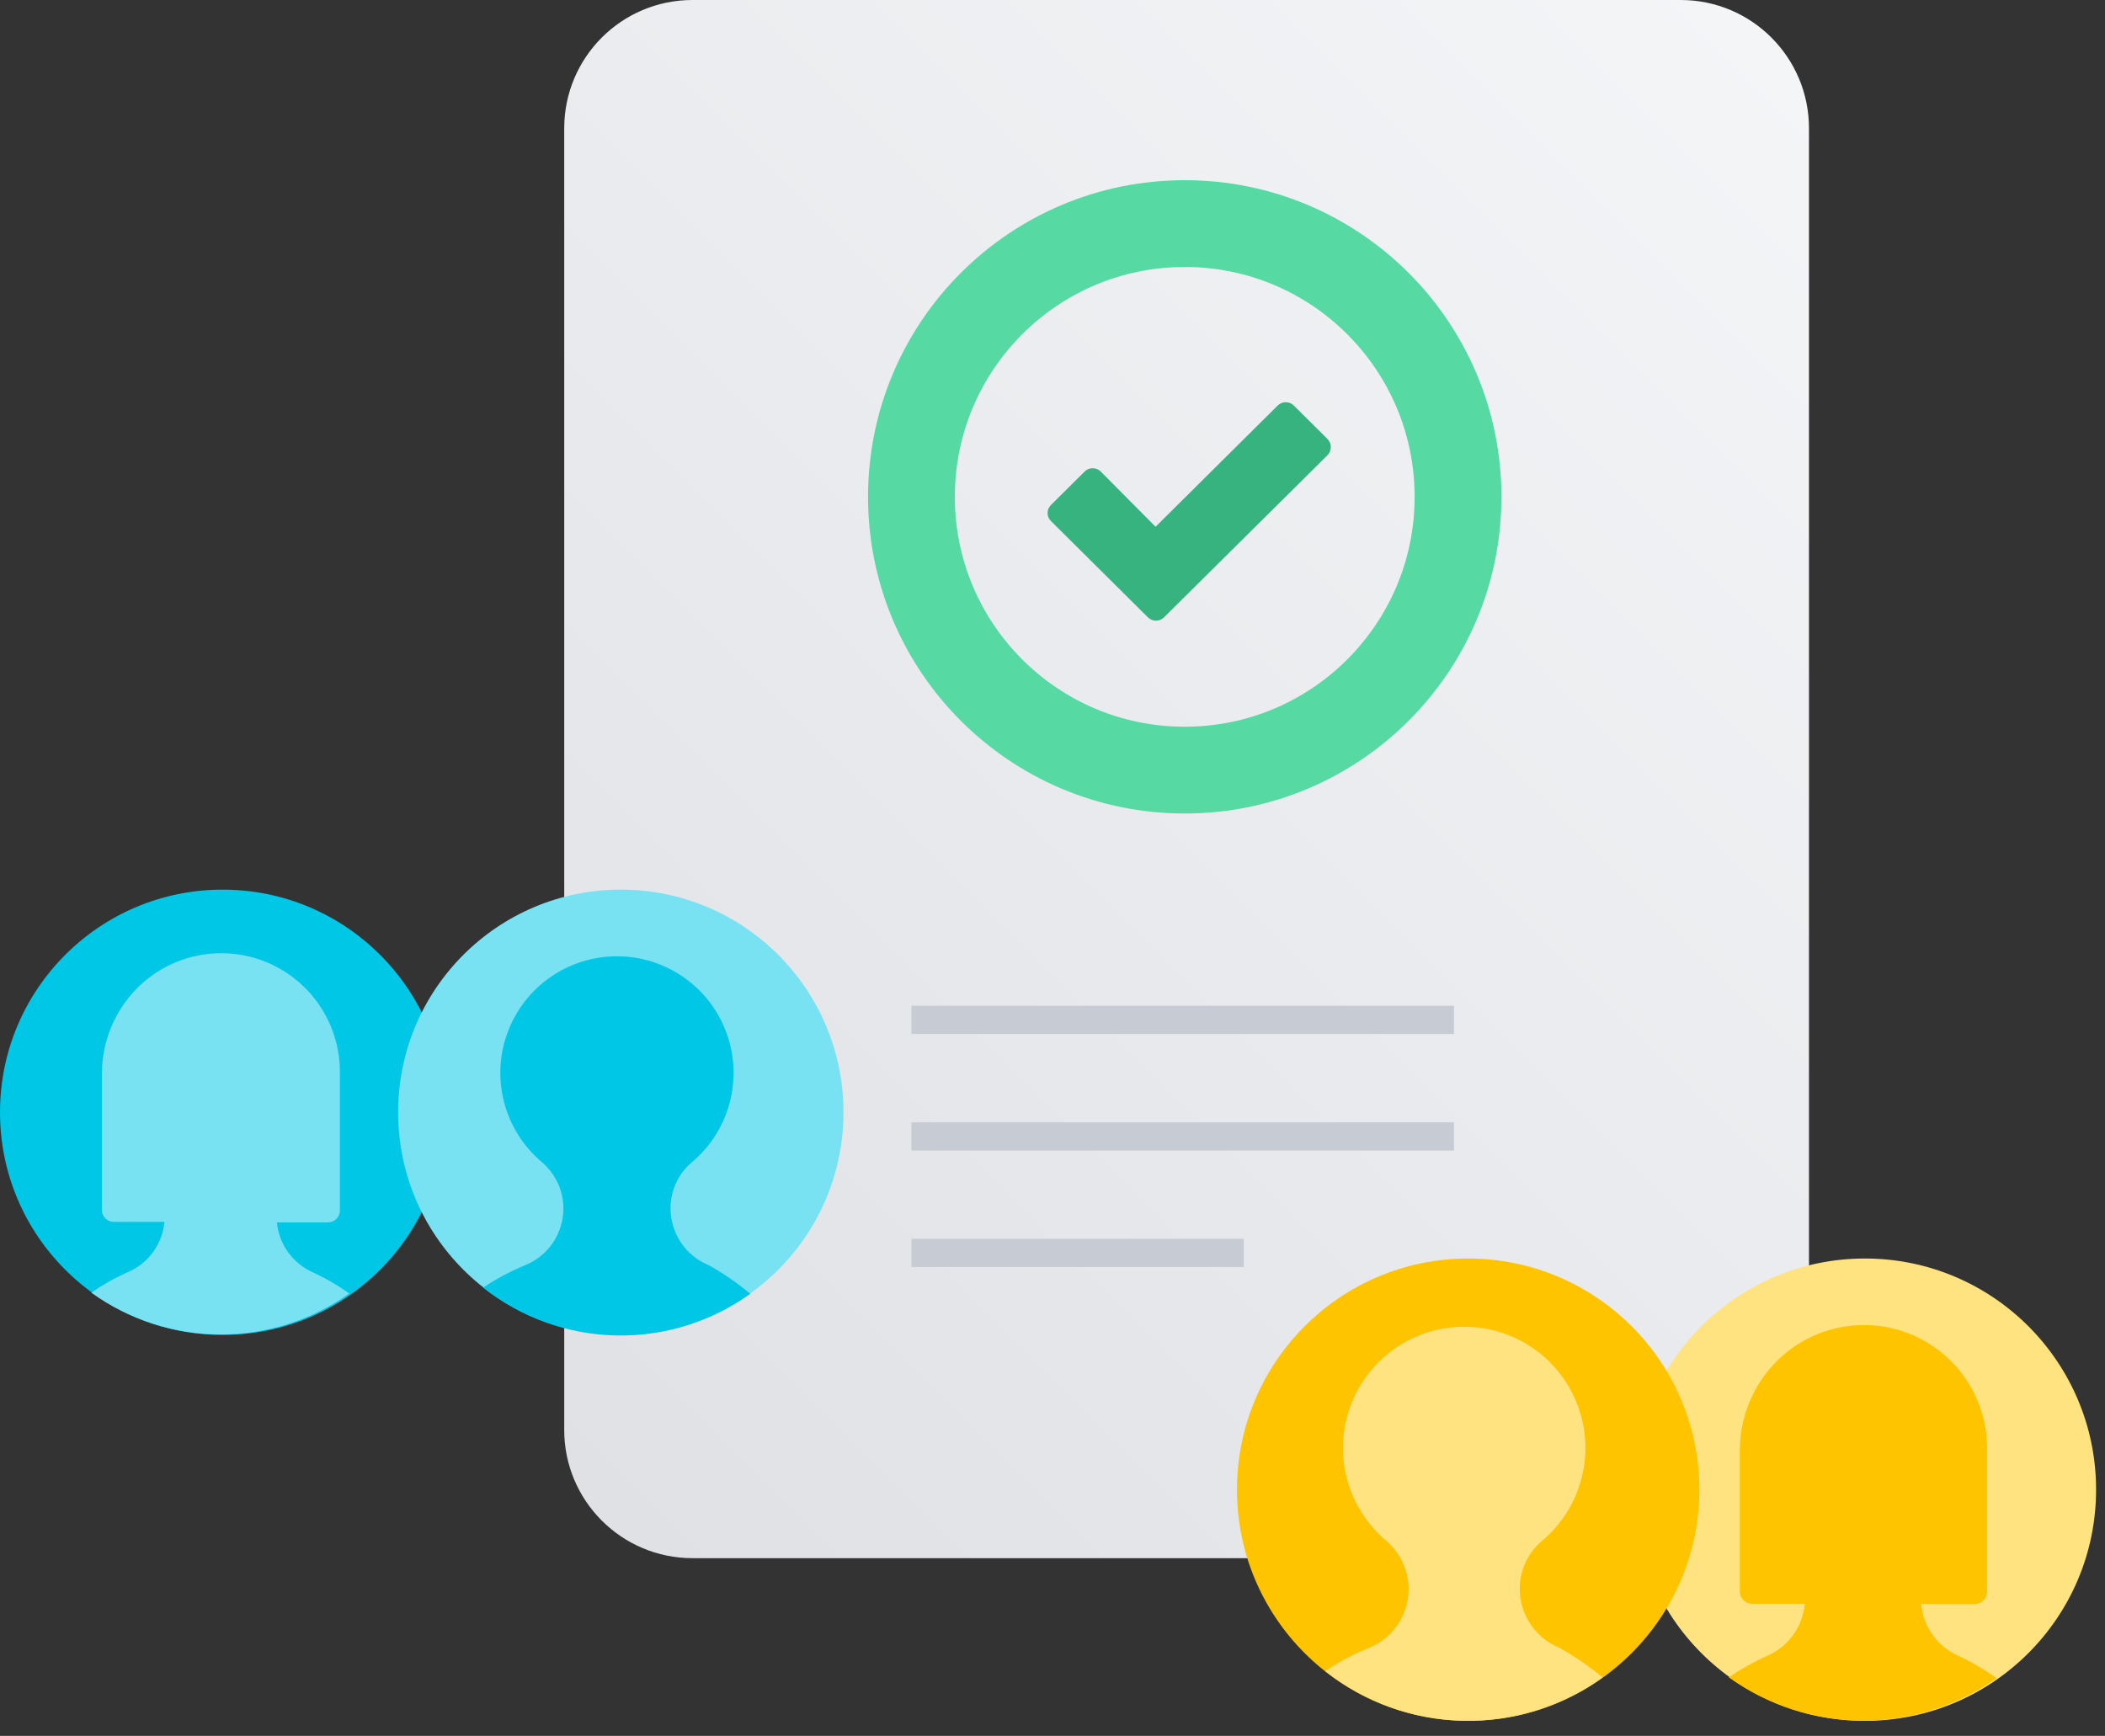 <svg width="97" height="80" viewBox="0 0 97 80" fill="none" xmlns="http://www.w3.org/2000/svg">
<rect x="0" y="0" width="97" height="80" fill="#333333" stroke="none"/>
<path d="M26.725 47.783H28.817" stroke="#00C7E5" stroke-width="3.37" stroke-miterlimit="10"/>
<path d="M77.448 0H31.911C28.646 0 26 2.646 26 5.911V65.899C26 69.164 28.646 71.81 31.911 71.81H77.448C80.713 71.81 83.359 69.164 83.359 65.899V5.911C83.359 2.646 80.713 0 77.448 0Z" fill="url(#paint0_linear)"/>
<path d="M54.594 35.492C61.549 35.492 67.187 29.853 67.187 22.898C67.187 15.943 61.549 10.304 54.594 10.304C47.638 10.304 42 15.943 42 22.898C42 29.853 47.638 35.492 54.594 35.492Z" stroke="#57D9A3" stroke-width="4" stroke-miterlimit="10"/>
<path d="M52.91 28.464L48.431 24.016C48.381 23.968 48.341 23.91 48.314 23.846C48.286 23.782 48.273 23.713 48.273 23.644C48.273 23.574 48.286 23.505 48.314 23.441C48.341 23.377 48.381 23.319 48.431 23.271L49.976 21.736C50.025 21.686 50.084 21.647 50.148 21.62C50.212 21.593 50.282 21.579 50.352 21.579C50.422 21.579 50.491 21.593 50.556 21.62C50.62 21.647 50.678 21.686 50.727 21.736L53.25 24.276L58.873 18.693C58.922 18.643 58.98 18.604 59.045 18.577C59.109 18.55 59.178 18.536 59.248 18.536C59.318 18.536 59.388 18.55 59.452 18.577C59.517 18.604 59.575 18.643 59.624 18.693L61.169 20.228C61.269 20.328 61.325 20.464 61.325 20.605C61.325 20.746 61.269 20.881 61.169 20.982L53.626 28.464C53.529 28.554 53.401 28.605 53.268 28.605C53.135 28.605 53.007 28.554 52.91 28.464Z" fill="#36B37E"/>
<path d="M10.261 61.522C15.928 61.522 20.522 56.928 20.522 51.261C20.522 45.594 15.928 41 10.261 41C4.594 41 0 45.594 0 51.261C0 56.928 4.594 61.522 10.261 61.522Z" fill="#00C7E5"/>
<path d="M14.4 58.63C13.948 58.426 13.559 58.106 13.271 57.703C12.982 57.3 12.806 56.828 12.76 56.334H15.116C15.261 56.334 15.4 56.277 15.502 56.174C15.605 56.072 15.662 55.933 15.662 55.788V49.446C15.672 48.357 15.356 47.29 14.755 46.381C14.154 45.473 13.295 44.765 12.289 44.347C11.283 43.93 10.175 43.824 9.107 44.04C8.04 44.257 7.062 44.788 6.298 45.565C5.281 46.602 4.707 47.994 4.696 49.446V55.766C4.696 55.911 4.754 56.05 4.856 56.152C4.959 56.255 5.098 56.312 5.243 56.312H7.577C7.533 56.806 7.357 57.28 7.069 57.683C6.781 58.087 6.39 58.406 5.937 58.608C5.33 58.873 4.752 59.197 4.21 59.576C5.939 60.82 8.015 61.493 10.146 61.5C12.277 61.507 14.356 60.847 16.094 59.614C15.563 59.232 14.995 58.902 14.4 58.63Z" fill="#79E2F2"/>
<path d="M28.608 61.522C34.275 61.522 38.869 56.928 38.869 51.261C38.869 45.594 34.275 41 28.608 41C22.941 41 18.346 45.594 18.346 51.261C18.346 56.928 22.941 61.522 28.608 61.522Z" fill="#79E2F2"/>
<path d="M24.212 58.302C23.53 58.585 22.877 58.933 22.261 59.341C24.003 60.721 26.147 61.495 28.369 61.546C30.59 61.597 32.768 60.923 34.572 59.625C33.98 59.13 33.343 58.691 32.67 58.313C32.148 58.103 31.701 57.742 31.386 57.276C31.071 56.811 30.901 56.262 30.898 55.7C30.896 55.295 30.982 54.894 31.151 54.526C31.32 54.157 31.568 53.83 31.877 53.568C32.722 52.861 33.33 51.912 33.617 50.848C33.905 49.785 33.859 48.658 33.485 47.622C33.111 46.585 32.428 45.689 31.527 45.054C30.627 44.419 29.553 44.076 28.451 44.072C27.349 44.067 26.273 44.402 25.367 45.03C24.462 45.657 23.772 46.549 23.39 47.582C23.007 48.615 22.952 49.741 23.232 50.807C23.511 51.873 24.111 52.827 24.951 53.541C25.267 53.805 25.521 54.135 25.696 54.508C25.871 54.881 25.962 55.288 25.962 55.7C25.961 56.258 25.794 56.804 25.483 57.267C25.172 57.731 24.729 58.091 24.212 58.302Z" fill="#00C7E5"/>
<path d="M42 47H67" stroke="#C7CCD4" stroke-width="1.3" stroke-miterlimit="10"/>
<path d="M42 52.374H67" stroke="#C7CCD4" stroke-width="1.3" stroke-miterlimit="10"/>
<path d="M42 57.741H57.313" stroke="#C7CCD4" stroke-width="1.3" stroke-miterlimit="10"/>
<path d="M85.935 79.307C91.819 79.307 96.589 74.537 96.589 68.653C96.589 62.77 91.819 58 85.935 58C80.051 58 75.282 62.77 75.282 68.653C75.282 74.537 80.051 79.307 85.935 79.307Z" fill="#FFE380"/>
<path d="M90.232 76.305C89.761 76.095 89.355 75.764 89.056 75.344C88.757 74.925 88.575 74.434 88.529 73.921H90.97C91.047 73.925 91.124 73.913 91.196 73.886C91.268 73.859 91.334 73.818 91.39 73.765C91.445 73.712 91.49 73.648 91.52 73.577C91.55 73.506 91.566 73.43 91.566 73.353V66.786C91.575 65.656 91.246 64.549 90.621 63.606C89.997 62.664 89.105 61.93 88.061 61.497C87.016 61.065 85.867 60.954 84.759 61.18C83.651 61.405 82.636 61.956 81.843 62.762C80.787 63.837 80.189 65.279 80.174 66.786V73.347C80.174 73.498 80.234 73.642 80.341 73.749C80.447 73.855 80.592 73.915 80.742 73.915H83.166C83.119 74.428 82.937 74.919 82.637 75.338C82.338 75.757 81.933 76.088 81.463 76.299C80.833 76.576 80.231 76.913 79.664 77.303C81.46 78.595 83.615 79.294 85.827 79.301C88.039 79.308 90.198 78.624 92.003 77.343C91.448 76.939 90.855 76.591 90.232 76.305Z" fill="#FFC400"/>
<path d="M67.653 79.307C73.537 79.307 78.307 74.537 78.307 68.653C78.307 62.77 73.537 58 67.653 58C61.77 58 57 62.77 57 68.653C57 74.537 61.77 79.307 67.653 79.307Z" fill="#FFC400"/>
<path d="M63.09 75.941C62.38 76.229 61.703 76.59 61.069 77.02C62.879 78.45 65.106 79.253 67.412 79.305C69.718 79.357 71.979 78.656 73.851 77.309C73.233 76.796 72.57 76.341 71.87 75.947C71.329 75.728 70.865 75.353 70.538 74.87C70.21 74.387 70.034 73.817 70.031 73.234C70.029 72.813 70.118 72.397 70.294 72.014C70.469 71.632 70.727 71.293 71.047 71.02C71.927 70.287 72.561 69.3 72.861 68.194C73.162 67.088 73.115 65.917 72.727 64.839C72.338 63.761 71.628 62.828 70.692 62.167C69.756 61.507 68.639 61.15 67.493 61.145C66.348 61.141 65.228 61.489 64.287 62.142C63.346 62.795 62.628 63.722 62.231 64.798C61.835 65.873 61.779 67.044 62.07 68.152C62.362 69.26 62.987 70.251 63.862 70.992C64.192 71.27 64.458 71.618 64.639 72.01C64.821 72.403 64.914 72.83 64.912 73.262C64.905 73.838 64.729 74.4 64.405 74.877C64.081 75.353 63.623 75.723 63.09 75.941Z" fill="#FFE380"/>
<defs>
<linearGradient id="paint0_linear" x1="24.12" y1="66.462" x2="85.239" y2="5.344" gradientUnits="userSpaceOnUse">
<stop stop-color="#DFE1E5"/>
<stop offset="1" stop-color="#F4F5F7"/>
</linearGradient>
</defs>
</svg>
